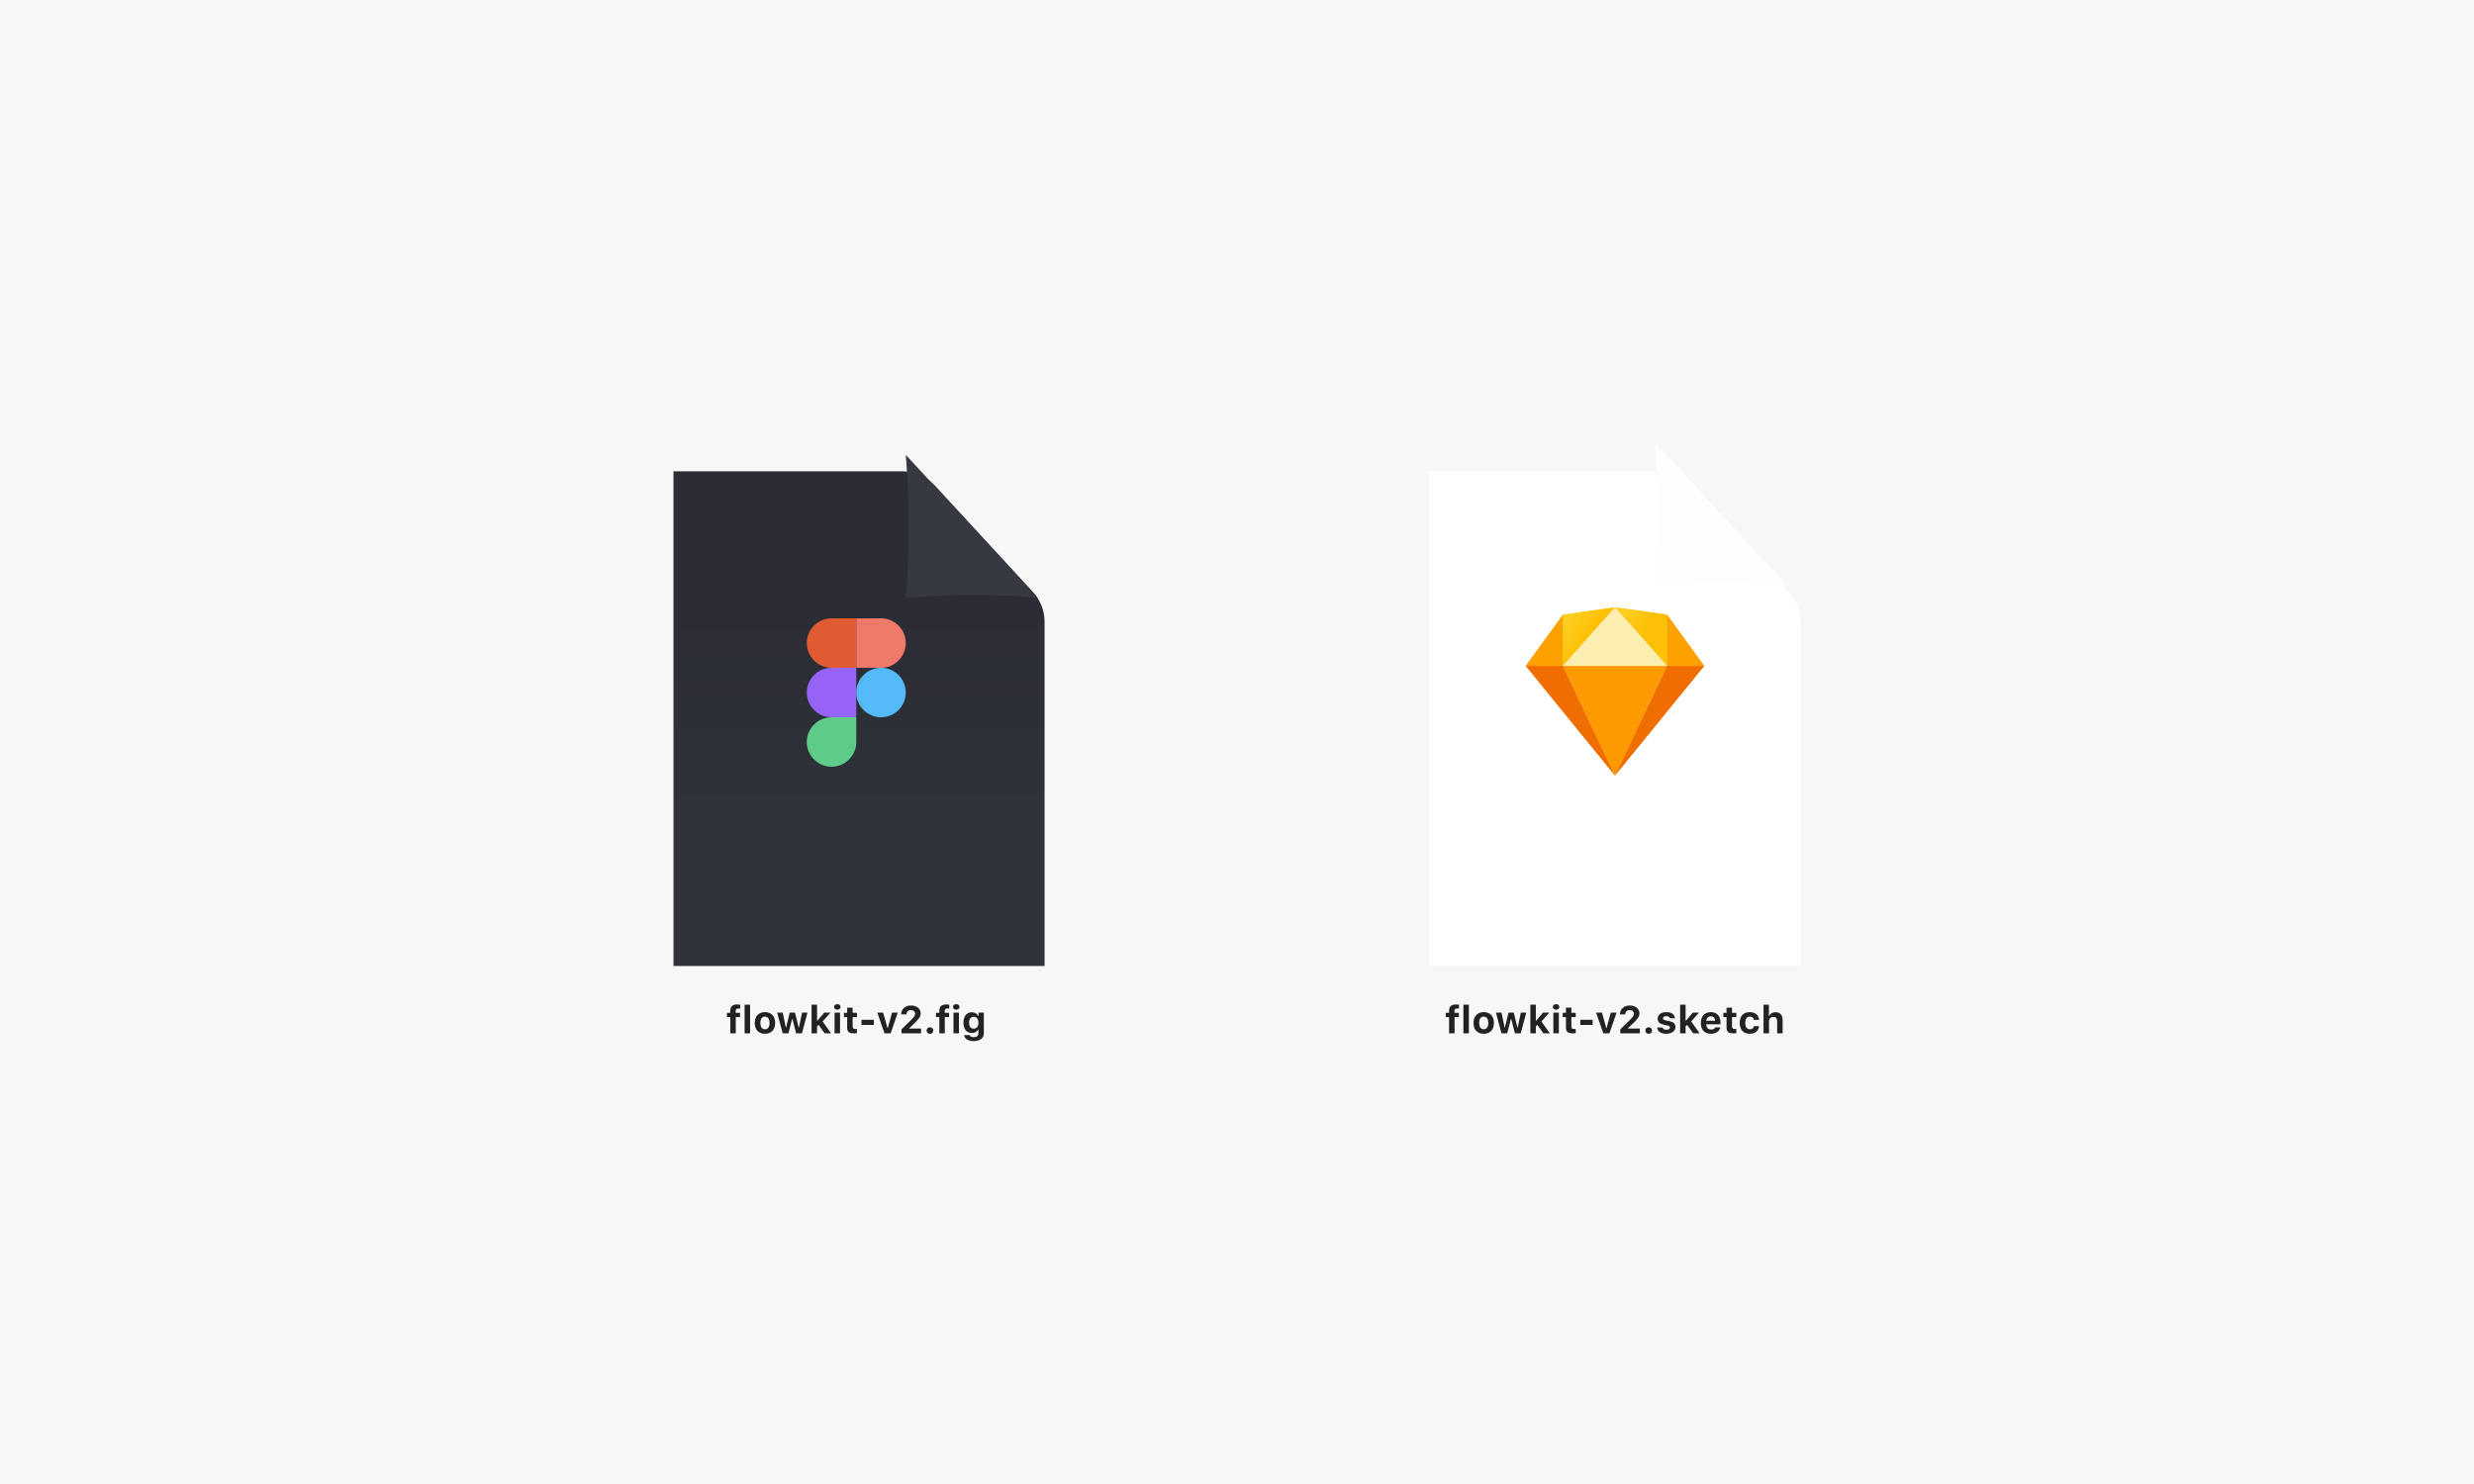 <svg width="1800" height="1080" viewBox="0 0 1800 1080" fill="none" xmlns="http://www.w3.org/2000/svg">
<rect width="1800" height="1080" fill="#F7F7F7"/>
<g filter="url(#filter0_d)">
<path d="M490 323H656.594C665.537 323 674.072 326.742 680.131 333.32L751.537 410.843C756.979 416.751 760 424.49 760 432.523V683H490V323Z" fill="url(#paint0_linear)"/>
</g>
<mask id="mask0" mask-type="alpha" maskUnits="userSpaceOnUse" x="490" y="323" width="270" height="360">
<path d="M490 323H656.594C665.537 323 674.072 326.742 680.131 333.32L751.537 410.843C756.979 416.751 760 424.49 760 432.523V683H490V323Z" fill="#2C2D35"/>
</mask>
<g mask="url(#mask0)">
<g filter="url(#filter1_di)">
<path d="M670 317L766 421C766 421 745 419 719 419C693 419 670 421 670 421C670 421 672 400.5 672 369C672 337.5 670 317 670 317Z" fill="#363942"/>
</g>
</g>
<path d="M587 468C587 458.059 595.059 450 605 450H623V486H605C595.059 486 587 477.941 587 468Z" fill="#E05A32"/>
<path d="M623 450H641C650.941 450 659 458.059 659 468C659 477.941 650.941 486 641 486H623V450Z" fill="#EF7A69"/>
<path d="M587 504C587 494.059 595.059 486 605 486H623V522H605C595.059 522 587 513.941 587 504Z" fill="#9762F6"/>
<path d="M659 504C659 494.059 650.941 486 641 486C631.059 486 623 494.059 623 504C623 513.941 631.059 522 641 522C650.941 522 659 513.941 659 504Z" fill="#54BBF8"/>
<path d="M587 540C587 530.059 595.059 522 605 522H623V540C623 549.941 614.941 558 605 558C595.059 558 587 549.941 587 540Z" fill="#5ECB89"/>
<g filter="url(#filter2_d)">
<path d="M531.344 749H535.322V737.201H538.439V734.07H535.24V732.826C535.24 731.541 535.814 730.926 537.373 730.926C537.893 730.926 538.303 730.967 538.562 730.994V728.178C537.988 728.082 537.318 728.027 536.512 728.027C532.875 728.027 531.344 729.545 531.344 732.539V734.07H528.91V737.201H531.344V749ZM541.748 749H545.727V728.164H541.748V749ZM556.555 749.328C561.189 749.328 563.979 746.389 563.979 741.453C563.979 736.559 561.148 733.592 556.555 733.592C551.961 733.592 549.131 736.572 549.131 741.453C549.131 746.389 551.92 749.328 556.555 749.328ZM556.555 746.074C554.422 746.074 553.219 744.393 553.219 741.453C553.219 738.555 554.436 736.846 556.555 736.846C558.66 736.846 559.891 738.555 559.891 741.453C559.891 744.379 558.674 746.074 556.555 746.074ZM587.494 733.92H583.543L581.301 744.734H581.055L578.402 733.92H574.602L571.963 744.734H571.717L569.475 733.92H565.441L569.461 749H573.645L576.311 738.596H576.557L579.25 749H583.488L587.494 733.92ZM594.699 739.812H594.453V728.164H590.475V749H594.453V743.996L595.547 742.875L599.949 749H604.666L598.527 740.387L604.27 733.92H599.744L594.699 739.812ZM607.209 749H611.188V733.92H607.209V749ZM609.205 731.814C610.627 731.814 611.557 730.98 611.557 729.805C611.557 728.615 610.627 727.795 609.205 727.795C607.77 727.795 606.854 728.615 606.854 729.805C606.854 730.98 607.77 731.814 609.205 731.814ZM616.355 730.338V734.07H614.004V737.201H616.355V744.926C616.355 747.865 617.805 749.055 621.469 749.055C622.234 749.055 622.973 748.973 623.465 748.877V745.842C623.082 745.883 622.809 745.896 622.289 745.896C620.936 745.896 620.334 745.295 620.334 743.982V737.201H623.465V734.07H620.334V730.338H616.355ZM635.797 742.902V739.17H626.814V742.902H635.797ZM653.215 733.92H649.018L645.928 745.158H645.682L642.564 733.92H638.285L643.521 749H648.006L653.215 733.92ZM655.676 735.178V735.246H659.504V735.164C659.504 733.346 660.816 732.088 662.73 732.088C664.535 732.088 665.82 733.209 665.82 734.795C665.82 736.08 665.123 737.105 662.348 739.812L655.908 746.115V749H670.141V745.568H661.5V745.322L665.273 741.727C668.691 738.514 669.854 736.668 669.854 734.521C669.854 731.131 666.982 728.766 662.867 728.766C658.602 728.766 655.676 731.363 655.676 735.178ZM676.58 749.369C678.057 749.369 679 748.371 679 746.99C679 745.609 678.057 744.625 676.58 744.625C675.117 744.625 674.16 745.609 674.16 746.99C674.16 748.371 675.117 749.369 676.58 749.369ZM683.43 749H687.408V737.201H690.525V734.07H687.326V732.826C687.326 731.541 687.9 730.926 689.459 730.926C689.979 730.926 690.389 730.967 690.648 730.994V728.178C690.074 728.082 689.404 728.027 688.598 728.027C684.961 728.027 683.43 729.545 683.43 732.539V734.07H680.996V737.201H683.43V749ZM693.725 749H697.703V733.92H693.725V749ZM695.721 731.814C697.143 731.814 698.072 730.98 698.072 729.805C698.072 728.615 697.143 727.795 695.721 727.795C694.285 727.795 693.369 728.615 693.369 729.805C693.369 730.98 694.285 731.814 695.721 731.814ZM708.436 745.637C706.275 745.637 705.045 743.982 705.045 741.316C705.045 738.678 706.289 737.01 708.436 737.01C710.582 737.01 711.881 738.678 711.881 741.33C711.881 743.982 710.596 745.637 708.436 745.637ZM708.381 754.715C712.934 754.715 715.818 752.486 715.818 748.945V733.92H711.963V736.34H711.717C710.91 734.686 709.174 733.674 707.137 733.674C703.309 733.674 700.957 736.654 700.957 741.33C700.957 745.869 703.295 748.781 707.055 748.781C709.174 748.781 710.76 747.934 711.594 746.348H711.84V749.137C711.84 750.832 710.596 751.816 708.463 751.816C706.74 751.816 705.619 751.229 705.414 750.299H701.477C701.723 752.951 704.375 754.715 708.381 754.715Z" fill="#222222"/>
</g>
<g filter="url(#filter3_d)">
<path d="M1040 323H1206.59C1215.54 323 1224.07 326.742 1230.13 333.32L1301.54 410.843C1306.98 416.751 1310 424.49 1310 432.523V683H1040V323Z" fill="white"/>
</g>
<mask id="mask1" mask-type="alpha" maskUnits="userSpaceOnUse" x="1040" y="323" width="270" height="360">
<path d="M1040 323H1206.59C1215.54 323 1224.07 326.742 1230.13 333.32L1301.54 410.843C1306.98 416.751 1310 424.49 1310 432.523V683H1040V323Z" fill="#F7F7F7"/>
</mask>
<g mask="url(#mask1)">
<g filter="url(#filter4_di)">
<path d="M1220 317L1316 421C1316 421 1295 419 1269 419C1243 419 1220 421 1220 421C1220 421 1222 400.5 1222 369C1222 337.5 1220 317 1220 317Z" fill="#FEFEFE"/>
</g>
</g>
<g clip-path="url(#clip0)">
<path fill-rule="evenodd" clip-rule="evenodd" d="M1240 484.609L1175 564.5L1212.92 484.609H1240ZM1137.08 484.609V447.326L1175 442L1137.08 484.609ZM1212.92 484.609L1175 442L1212.92 447.326V484.609ZM1110 484.609L1137.08 447.326V484.609H1110ZM1240 484.609H1212.92V447.326L1240 484.609ZM1137.08 484.609H1212.92L1175 564.5L1137.08 484.609ZM1137.08 484.609L1175 442L1212.92 484.609H1137.08ZM1110 484.609H1137.08L1175 564.5L1110 484.609Z" fill="#FCEEB0"/>
<path d="M1137.08 484.609L1175 442L1137.08 447.326V484.609Z" fill="#FECE1D"/>
<path d="M1137.08 484.609L1175 442L1137.08 447.326V484.609Z" fill="url(#paint1_linear)"/>
<path d="M1212.92 484.609L1175 442L1212.92 447.326V484.609Z" fill="#FECE1D"/>
<path d="M1212.92 484.609L1175 442L1212.92 447.326V484.609Z" fill="url(#paint2_linear)"/>
<path fill-rule="evenodd" clip-rule="evenodd" d="M1110 484.609H1137.08V447.326L1110 484.609Z" fill="#FCA200"/>
<path fill-rule="evenodd" clip-rule="evenodd" d="M1240 484.609H1212.92V447.326L1240 484.609Z" fill="#FCA200"/>
<path fill-rule="evenodd" clip-rule="evenodd" d="M1137.08 484.609L1175 564.5L1212.92 484.609H1137.08Z" fill="#FC9A00"/>
<path fill-rule="evenodd" clip-rule="evenodd" d="M1137.08 484.609L1175 442L1212.92 484.609H1137.08Z" fill="#FCEEB0"/>
<path fill-rule="evenodd" clip-rule="evenodd" d="M1110 484.609L1175 564.5L1137.08 484.609H1110Z" fill="#EF6D01"/>
<path fill-rule="evenodd" clip-rule="evenodd" d="M1240 484.609L1175 564.5L1212.92 484.609H1240Z" fill="#EF6D01"/>
</g>
<g filter="url(#filter5_d)">
<path d="M1054.3 749H1058.28V737.201H1061.4V734.07H1058.2V732.826C1058.2 731.541 1058.78 730.926 1060.33 730.926C1060.85 730.926 1061.26 730.967 1061.52 730.994V728.178C1060.95 728.082 1060.28 728.027 1059.47 728.027C1055.84 728.027 1054.3 729.545 1054.3 732.539V734.07H1051.87V737.201H1054.3V749ZM1064.71 749H1068.69V728.164H1064.71V749ZM1079.52 749.328C1084.15 749.328 1086.94 746.389 1086.94 741.453C1086.94 736.559 1084.11 733.592 1079.52 733.592C1074.92 733.592 1072.09 736.572 1072.09 741.453C1072.09 746.389 1074.88 749.328 1079.52 749.328ZM1079.52 746.074C1077.38 746.074 1076.18 744.393 1076.18 741.453C1076.18 738.555 1077.4 736.846 1079.52 736.846C1081.62 736.846 1082.85 738.555 1082.85 741.453C1082.85 744.379 1081.63 746.074 1079.52 746.074ZM1110.46 733.92H1106.5L1104.26 744.734H1104.02L1101.36 733.92H1097.56L1094.92 744.734H1094.68L1092.44 733.92H1088.4L1092.42 749H1096.61L1099.27 738.596H1099.52L1102.21 749H1106.45L1110.46 733.92ZM1117.66 739.812H1117.41V728.164H1113.44V749H1117.41V743.996L1118.51 742.875L1122.91 749H1127.63L1121.49 740.387L1127.23 733.92H1122.71L1117.66 739.812ZM1130.17 749H1134.15V733.92H1130.17V749ZM1132.17 731.814C1133.59 731.814 1134.52 730.98 1134.52 729.805C1134.52 728.615 1133.59 727.795 1132.17 727.795C1130.73 727.795 1129.81 728.615 1129.81 729.805C1129.81 730.98 1130.73 731.814 1132.17 731.814ZM1139.32 730.338V734.07H1136.96V737.201H1139.32V744.926C1139.32 747.865 1140.77 749.055 1144.43 749.055C1145.2 749.055 1145.93 748.973 1146.43 748.877V745.842C1146.04 745.883 1145.77 745.896 1145.25 745.896C1143.9 745.896 1143.29 745.295 1143.29 743.982V737.201H1146.43V734.07H1143.29V730.338H1139.32ZM1158.76 742.902V739.17H1149.78V742.902H1158.76ZM1176.18 733.92H1171.98L1168.89 745.158H1168.64L1165.53 733.92H1161.25L1166.48 749H1170.97L1176.18 733.92ZM1178.64 735.178V735.246H1182.46V735.164C1182.46 733.346 1183.78 732.088 1185.69 732.088C1187.5 732.088 1188.78 733.209 1188.78 734.795C1188.78 736.08 1188.08 737.105 1185.31 739.812L1178.87 746.115V749H1193.1V745.568H1184.46V745.322L1188.23 741.727C1191.65 738.514 1192.81 736.668 1192.81 734.521C1192.81 731.131 1189.94 728.766 1185.83 728.766C1181.56 728.766 1178.64 731.363 1178.64 735.178ZM1199.54 749.369C1201.02 749.369 1201.96 748.371 1201.96 746.99C1201.96 745.609 1201.02 744.625 1199.54 744.625C1198.08 744.625 1197.12 745.609 1197.12 746.99C1197.12 748.371 1198.08 749.369 1199.54 749.369ZM1206.06 738.35C1206.06 740.674 1207.48 742.068 1210.41 742.711L1213.14 743.326C1214.47 743.613 1215.04 744.064 1215.04 744.803C1215.04 745.773 1213.98 746.416 1212.43 746.416C1210.85 746.416 1209.88 745.828 1209.58 744.803H1205.69C1205.97 747.701 1208.37 749.328 1212.35 749.328C1216.3 749.328 1219 747.359 1219 744.352C1219 742.096 1217.68 740.865 1214.76 740.223L1211.93 739.607C1210.53 739.293 1209.89 738.842 1209.89 738.104C1209.89 737.146 1210.94 736.504 1212.37 736.504C1213.84 736.504 1214.76 737.105 1214.96 738.076H1218.64C1218.42 735.191 1216.17 733.592 1212.34 733.592C1208.58 733.592 1206.06 735.492 1206.06 738.35ZM1226.62 739.812H1226.38V728.164H1222.4V749H1226.38V743.996L1227.47 742.875L1231.88 749H1236.59L1230.45 740.387L1236.2 733.92H1231.67L1226.62 739.812ZM1244.73 736.641C1246.59 736.641 1247.79 737.885 1247.87 739.881H1241.45C1241.58 737.926 1242.88 736.641 1244.73 736.641ZM1247.95 744.707C1247.53 745.705 1246.45 746.266 1244.88 746.266C1242.8 746.266 1241.49 744.871 1241.43 742.629V742.424H1251.78V741.207C1251.78 736.422 1249.16 733.592 1244.71 733.592C1240.23 733.592 1237.47 736.627 1237.47 741.535C1237.47 746.43 1240.17 749.328 1244.77 749.328C1248.46 749.328 1251.06 747.551 1251.66 744.707H1247.95ZM1256.18 730.338V734.07H1253.83V737.201H1256.18V744.926C1256.18 747.865 1257.63 749.055 1261.3 749.055C1262.06 749.055 1262.8 748.973 1263.29 748.877V745.842C1262.91 745.883 1262.64 745.896 1262.12 745.896C1260.76 745.896 1260.16 745.295 1260.16 743.982V737.201H1263.29V734.07H1260.16V730.338H1256.18ZM1279.85 739.238C1279.52 735.807 1277.13 733.592 1273.14 733.592C1268.42 733.592 1265.77 736.422 1265.77 741.426C1265.77 746.484 1268.43 749.328 1273.14 749.328C1277.06 749.328 1279.52 747.154 1279.85 743.777H1276.13C1275.83 745.268 1274.76 746.061 1273.14 746.061C1271 746.061 1269.79 744.434 1269.79 741.426C1269.79 738.459 1270.99 736.859 1273.14 736.859C1274.83 736.859 1275.86 737.803 1276.13 739.238H1279.85ZM1283.1 749H1287.08V740.346C1287.08 738.391 1288.23 737.064 1290.23 737.064C1292.03 737.064 1293 738.145 1293 740.236V749H1296.98V739.293C1296.98 735.67 1295.05 733.633 1291.81 733.633C1289.6 733.633 1287.96 734.672 1287.26 736.395H1287.01V728.164H1283.1V749Z" fill="#222222"/>
</g>
<defs>
<filter id="filter0_d" x="470" y="323" width="310" height="400" filterUnits="userSpaceOnUse" color-interpolation-filters="sRGB">
<feFlood flood-opacity="0" result="BackgroundImageFix"/>
<feColorMatrix in="SourceAlpha" type="matrix" values="0 0 0 0 0 0 0 0 0 0 0 0 0 0 0 0 0 0 127 0"/>
<feOffset dy="20"/>
<feGaussianBlur stdDeviation="10"/>
<feColorMatrix type="matrix" values="0 0 0 0 0 0 0 0 0 0 0 0 0 0 0 0 0 0 0.1 0"/>
<feBlend mode="normal" in2="BackgroundImageFix" result="effect1_dropShadow"/>
<feBlend mode="normal" in="SourceGraphic" in2="effect1_dropShadow" result="shape"/>
</filter>
<filter id="filter1_di" x="636" y="297" width="164" height="172" filterUnits="userSpaceOnUse" color-interpolation-filters="sRGB">
<feFlood flood-opacity="0" result="BackgroundImageFix"/>
<feColorMatrix in="SourceAlpha" type="matrix" values="0 0 0 0 0 0 0 0 0 0 0 0 0 0 0 0 0 0 127 0"/>
<feOffset dy="14"/>
<feGaussianBlur stdDeviation="17"/>
<feColorMatrix type="matrix" values="0 0 0 0 0 0 0 0 0 0 0 0 0 0 0 0 0 0 0.4 0"/>
<feBlend mode="normal" in2="BackgroundImageFix" result="effect1_dropShadow"/>
<feBlend mode="normal" in="SourceGraphic" in2="effect1_dropShadow" result="shape"/>
<feColorMatrix in="SourceAlpha" type="matrix" values="0 0 0 0 0 0 0 0 0 0 0 0 0 0 0 0 0 0 127 0" result="hardAlpha"/>
<feOffset dx="-11"/>
<feGaussianBlur stdDeviation="6.5"/>
<feComposite in2="hardAlpha" operator="arithmetic" k2="-1" k3="1"/>
<feColorMatrix type="matrix" values="0 0 0 0 0 0 0 0 0 0 0 0 0 0 0 0 0 0 0.1 0"/>
<feBlend mode="normal" in2="shape" result="effect2_innerShadow"/>
</filter>
<filter id="filter2_d" x="526.91" y="727.795" width="190.908" height="31.92" filterUnits="userSpaceOnUse" color-interpolation-filters="sRGB">
<feFlood flood-opacity="0" result="BackgroundImageFix"/>
<feColorMatrix in="SourceAlpha" type="matrix" values="0 0 0 0 0 0 0 0 0 0 0 0 0 0 0 0 0 0 127 0"/>
<feOffset dy="3"/>
<feGaussianBlur stdDeviation="1"/>
<feColorMatrix type="matrix" values="0 0 0 0 0 0 0 0 0 0 0 0 0 0 0 0 0 0 0.1 0"/>
<feBlend mode="normal" in2="BackgroundImageFix" result="effect1_dropShadow"/>
<feBlend mode="normal" in="SourceGraphic" in2="effect1_dropShadow" result="shape"/>
</filter>
<filter id="filter3_d" x="1020" y="323" width="310" height="400" filterUnits="userSpaceOnUse" color-interpolation-filters="sRGB">
<feFlood flood-opacity="0" result="BackgroundImageFix"/>
<feColorMatrix in="SourceAlpha" type="matrix" values="0 0 0 0 0 0 0 0 0 0 0 0 0 0 0 0 0 0 127 0"/>
<feOffset dy="20"/>
<feGaussianBlur stdDeviation="10"/>
<feColorMatrix type="matrix" values="0 0 0 0 0 0 0 0 0 0 0 0 0 0 0 0 0 0 0.1 0"/>
<feBlend mode="normal" in2="BackgroundImageFix" result="effect1_dropShadow"/>
<feBlend mode="normal" in="SourceGraphic" in2="effect1_dropShadow" result="shape"/>
</filter>
<filter id="filter4_di" x="1185" y="292" width="156" height="164" filterUnits="userSpaceOnUse" color-interpolation-filters="sRGB">
<feFlood flood-opacity="0" result="BackgroundImageFix"/>
<feColorMatrix in="SourceAlpha" type="matrix" values="0 0 0 0 0 0 0 0 0 0 0 0 0 0 0 0 0 0 127 0"/>
<feOffset dx="-5" dy="5"/>
<feGaussianBlur stdDeviation="15"/>
<feColorMatrix type="matrix" values="0 0 0 0 0 0 0 0 0 0 0 0 0 0 0 0 0 0 0.1 0"/>
<feBlend mode="normal" in2="BackgroundImageFix" result="effect1_dropShadow"/>
<feBlend mode="normal" in="SourceGraphic" in2="effect1_dropShadow" result="shape"/>
<feColorMatrix in="SourceAlpha" type="matrix" values="0 0 0 0 0 0 0 0 0 0 0 0 0 0 0 0 0 0 127 0" result="hardAlpha"/>
<feOffset dx="-11"/>
<feGaussianBlur stdDeviation="6.5"/>
<feComposite in2="hardAlpha" operator="arithmetic" k2="-1" k3="1"/>
<feColorMatrix type="matrix" values="0 0 0 0 0 0 0 0 0 0 0 0 0 0 0 0 0 0 0.11 0"/>
<feBlend mode="normal" in2="shape" result="effect2_innerShadow"/>
</filter>
<filter id="filter5_d" x="1049.87" y="727.795" width="249.109" height="26.574" filterUnits="userSpaceOnUse" color-interpolation-filters="sRGB">
<feFlood flood-opacity="0" result="BackgroundImageFix"/>
<feColorMatrix in="SourceAlpha" type="matrix" values="0 0 0 0 0 0 0 0 0 0 0 0 0 0 0 0 0 0 127 0"/>
<feOffset dy="3"/>
<feGaussianBlur stdDeviation="1"/>
<feColorMatrix type="matrix" values="0 0 0 0 0 0 0 0 0 0 0 0 0 0 0 0 0 0 0.1 0"/>
<feBlend mode="normal" in2="BackgroundImageFix" result="effect1_dropShadow"/>
<feBlend mode="normal" in="SourceGraphic" in2="effect1_dropShadow" result="shape"/>
</filter>
<linearGradient id="paint0_linear" x1="625" y1="595.813" x2="625" y2="421.438" gradientUnits="userSpaceOnUse">
<stop stop-color="#30333B"/>
<stop offset="1" stop-color="#2B2C34"/>
</linearGradient>
<linearGradient id="paint1_linear" x1="1156.04" y1="461.558" x2="1138.08" y2="449.833" gradientUnits="userSpaceOnUse">
<stop stop-color="#FDC004"/>
<stop offset="1" stop-color="#FDD026"/>
</linearGradient>
<linearGradient id="paint2_linear" x1="1193.96" y1="461.558" x2="1176" y2="449.833" gradientUnits="userSpaceOnUse">
<stop stop-color="#FDC004"/>
<stop offset="1" stop-color="#FDD026"/>
</linearGradient>
<clipPath id="clip0">
<rect width="130" height="122.5" fill="white" transform="translate(1110 442)"/>
</clipPath>
</defs>
</svg>
